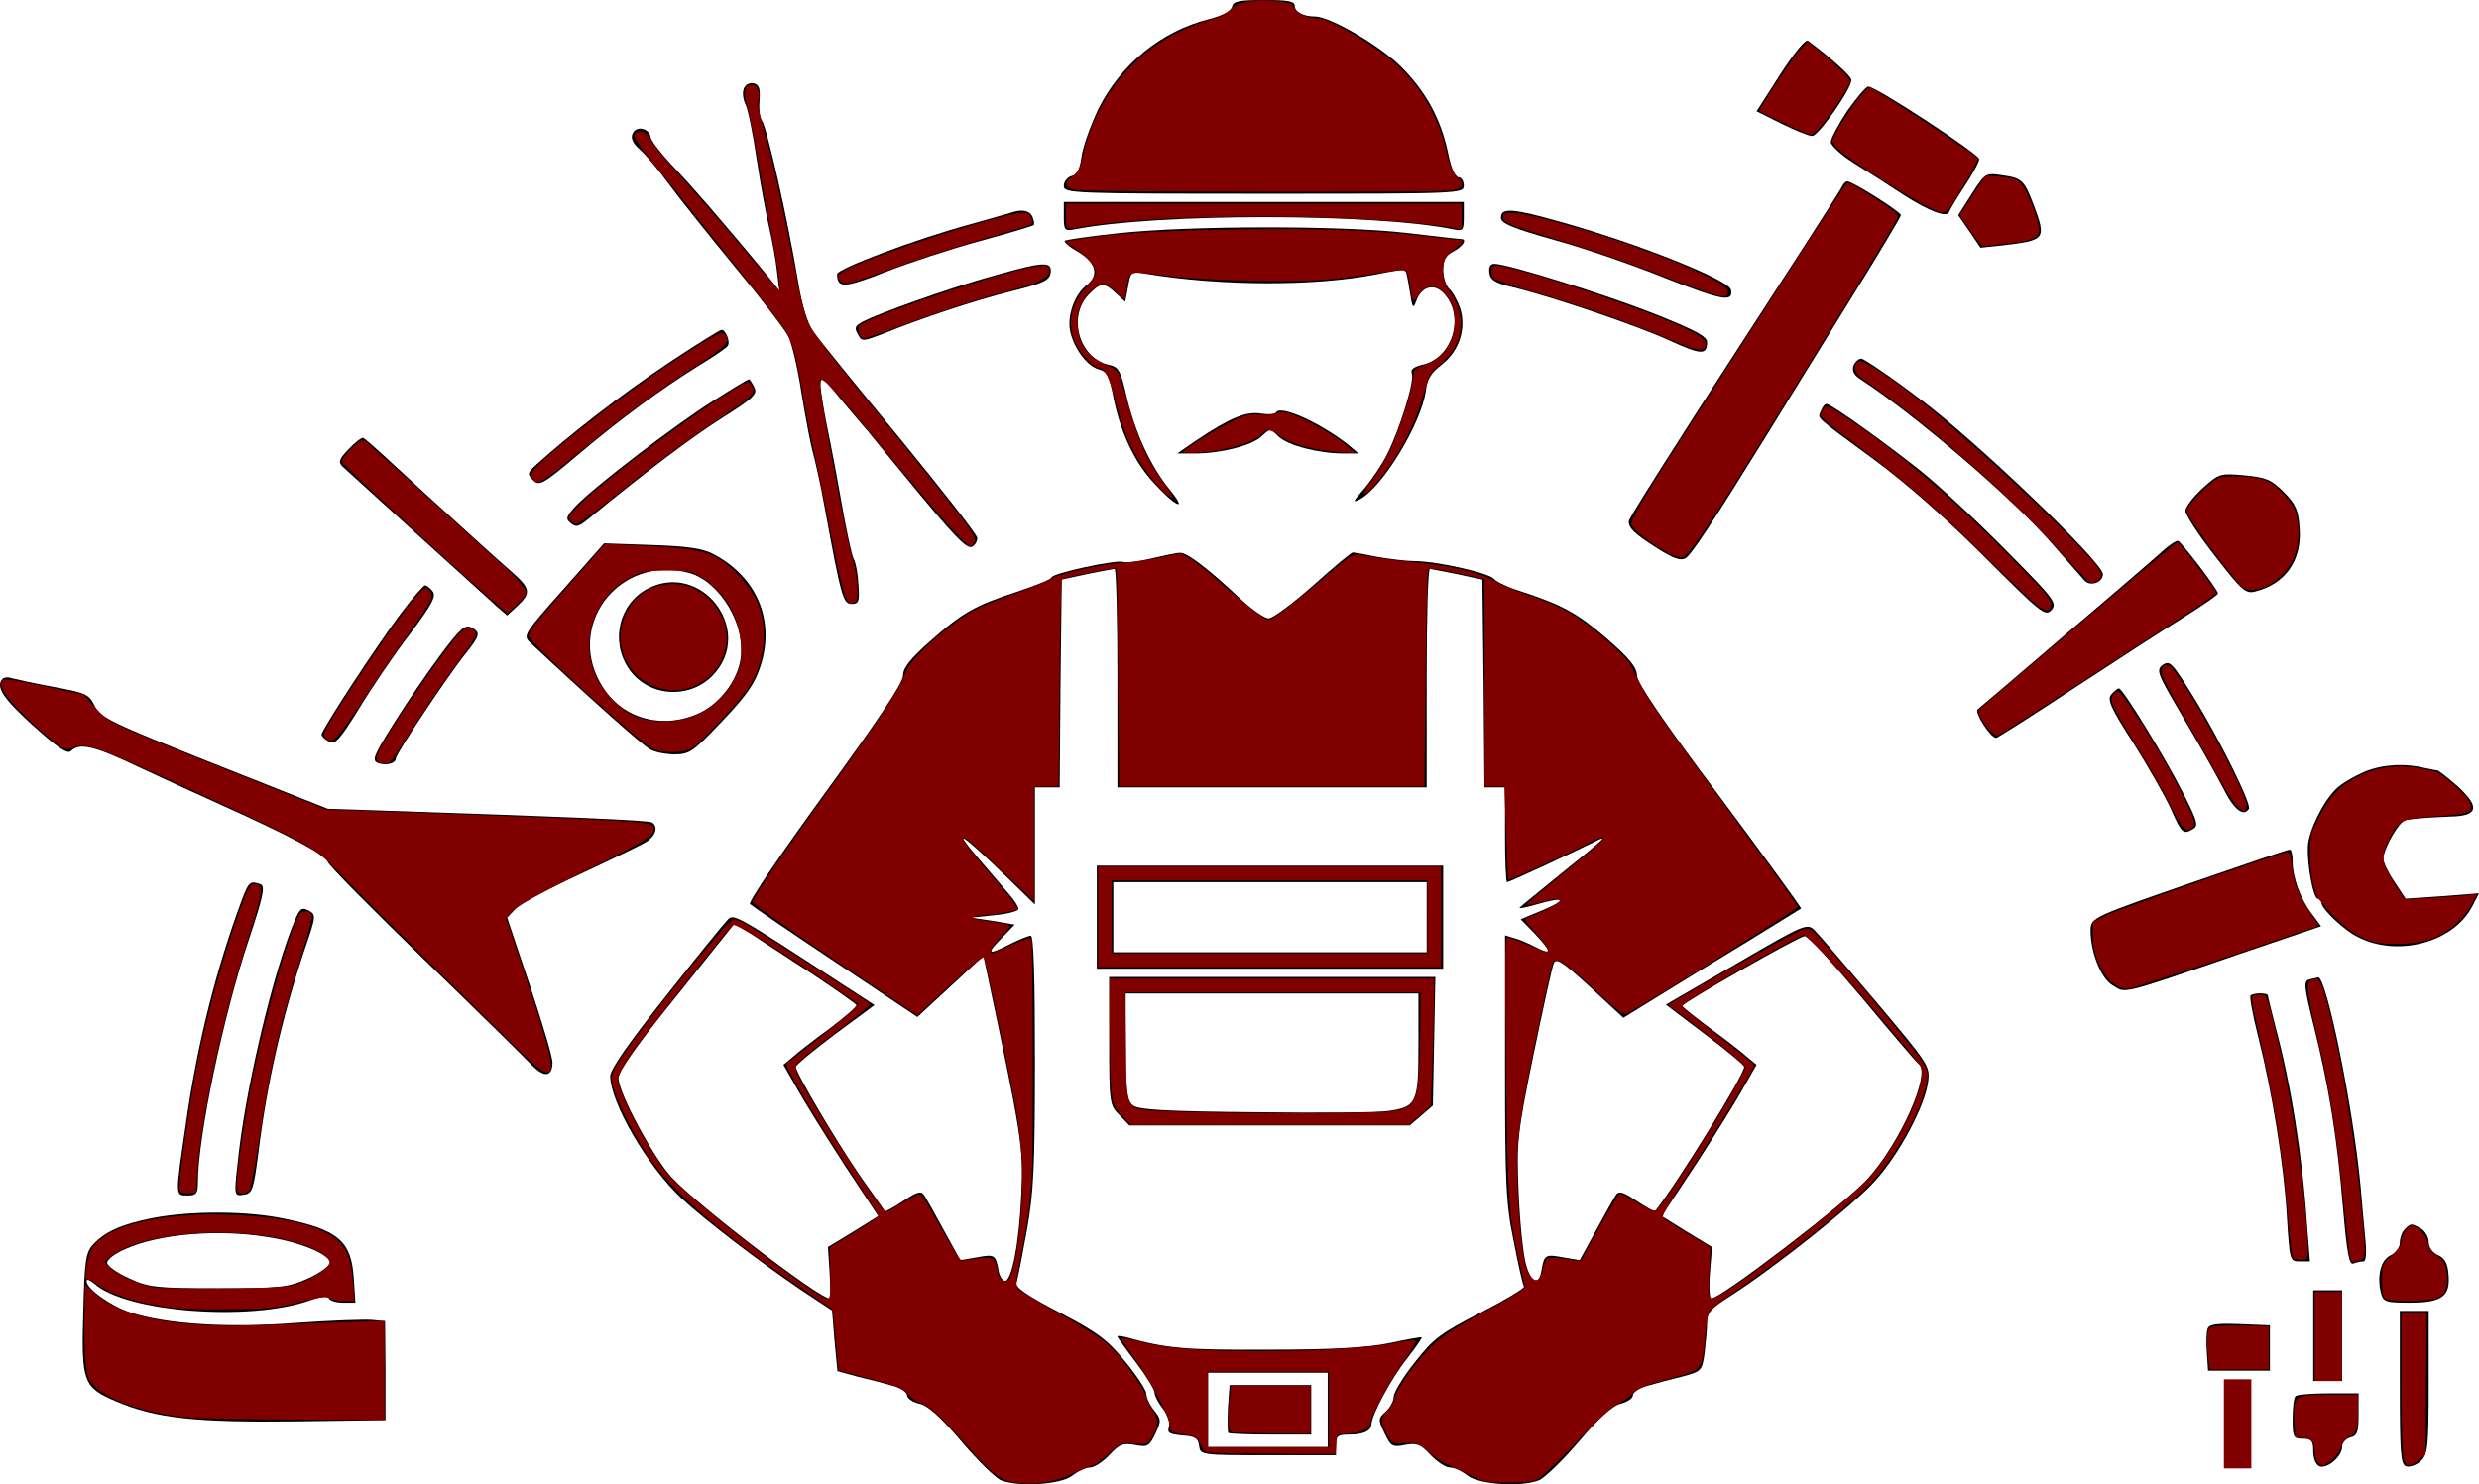 <?xml version="1.0" encoding="UTF-8" standalone="no"?>
<svg
   xmlns:dc="http://purl.org/dc/elements/1.1/"
   xmlns:cc="http://creativecommons.org/ns#"
   xmlns:rdf="http://www.w3.org/1999/02/22-rdf-syntax-ns#"
   xmlns:svg="http://www.w3.org/2000/svg"
   xmlns="http://www.w3.org/2000/svg"
   xmlns:sodipodi="http://sodipodi.sourceforge.net/DTD/sodipodi-0.dtd"
   xmlns:inkscape="http://www.inkscape.org/namespaces/inkscape"
   version="1.0"
   width="601.189pt"
   height="360.053pt"
   viewBox="0 0 601.189 360.053"
   preserveAspectRatio="xMidYMid meet"
   id="svg200"
   sodipodi:docname="Logo_2-red.svg"
   inkscape:version="0.92.2 (5c3e80d, 2017-08-06)">
  <defs
     id="defs204" />
  <sodipodi:namedview
     pagecolor="#ffffff"
     bordercolor="#666666"
     borderopacity="1"
     objecttolerance="10"
     gridtolerance="10"
     guidetolerance="10"
     inkscape:pageopacity="0"
     inkscape:pageshadow="2"
     inkscape:window-width="1858"
     inkscape:window-height="1058"
     id="namedview202"
     showgrid="false"
     inkscape:zoom="0.95631532"
     inkscape:cx="727.49902"
     inkscape:cy="106.04074"
     inkscape:window-x="-8"
     inkscape:window-y="92"
     inkscape:window-maximized="1"
     inkscape:current-layer="svg200" />
  <g
     transform="matrix(0.1,0,0,-0.1,-31.011,453)"
     id="g198"
     style="opacity:1;vector-effect:none;fill:#000000;fill-opacity:1;stroke:none;stroke-width:1;stroke-linecap:butt;stroke-linejoin:miter;stroke-miterlimit:4;stroke-dasharray:none;stroke-dashoffset:0;stroke-opacity:1">
    <path
       d="m 3298,4514 c -2,-11 -23,-22 -58,-31 -114,-29 -212,-109 -266,-217 -19,-40 -38,-92 -41,-116 -4,-30 -11,-44 -24,-47 -11,-3 -19,-14 -19,-24 0,-18 17,-19 485,-19 478,0 485,0 485,20 0,11 -6,20 -13,20 -8,0 -18,23 -25,58 -17,82 -53,149 -114,210 -51,51 -172,122 -209,122 -28,0 -49,11 -49,26 0,11 -17,14 -74,14 -61,0 -75,-3 -78,-16 z"
       id="path110"
       style="vector-effect:none;fill:#000000;fill-opacity:1;stroke:none;stroke-width:1;stroke-linecap:butt;stroke-linejoin:miter;stroke-miterlimit:4;stroke-dasharray:none;stroke-dashoffset:0;stroke-opacity:1"
       inkscape:connector-curvature="0" />
    <path
       d="m 4627,4349 -57,-89 60,-30 c 33,-16 66,-30 75,-30 15,0 95,114 95,136 0,9 -49,53 -105,95 -6,5 -33,-28 -68,-82 z"
       id="path112"
       style="vector-effect:none;fill:#000000;fill-opacity:1;stroke:none;stroke-width:1;stroke-linecap:butt;stroke-linejoin:miter;stroke-miterlimit:4;stroke-dasharray:none;stroke-dashoffset:0;stroke-opacity:1"
       inkscape:connector-curvature="0" />
    <path
       d="m 2114,4315 c -4,-9 -2,-26 4,-38 6,-12 18,-71 27,-132 9,-60 23,-135 30,-165 7,-30 16,-77 19,-105 l 6,-50 -27,34 c -16,19 -44,53 -63,76 -19,22 -55,65 -80,94 -25,29 -66,75 -92,102 -25,27 -48,56 -50,66 -4,23 -36,29 -44,8 -5,-11 2,-24 18,-38 14,-12 45,-49 69,-82 24,-33 96,-123 160,-201 64,-77 123,-154 131,-170 8,-16 23,-78 32,-139 10,-60 22,-124 27,-141 5,-18 19,-78 29,-135 41,-223 45,-234 66,-234 16,0 19,6 16,45 -1,25 -6,54 -12,65 -5,11 -18,72 -29,135 -11,63 -27,147 -35,185 -8,39 -15,83 -16,98 0,27 3,25 52,-35 29,-34 57,-68 63,-74 5,-7 46,-56 90,-110 118,-144 150,-178 163,-170 7,4 12,13 12,21 0,8 -85,116 -188,242 -103,125 -198,242 -209,258 -14,19 -28,64 -37,120 -27,161 -76,375 -88,392 -5,6 -8,28 -6,49 2,30 -1,39 -15,42 -9,2 -20,-4 -23,-13 z"
       id="path114"
       style="vector-effect:none;fill:#000000;fill-opacity:1;stroke:none;stroke-width:1;stroke-linecap:butt;stroke-linejoin:miter;stroke-miterlimit:4;stroke-dasharray:none;stroke-dashoffset:0;stroke-opacity:1"
       inkscape:connector-curvature="0" />
    <path
       d="m 4790,4261 c -22,-33 -40,-67 -40,-76 0,-8 26,-32 58,-52 31,-19 84,-53 117,-75 64,-41 107,-57 112,-42 2,6 19,34 38,63 19,29 35,58 35,65 0,12 -250,176 -269,176 -6,0 -28,-27 -51,-59 z"
       id="path116"
       style="vector-effect:none;fill:#000000;fill-opacity:1;stroke:none;stroke-width:1;stroke-linecap:butt;stroke-linejoin:miter;stroke-miterlimit:4;stroke-dasharray:none;stroke-dashoffset:0;stroke-opacity:1"
       inkscape:connector-curvature="0" />
    <path
       d="m 5092,4060 -33,-52 27,-39 27,-40 56,6 c 102,12 104,15 73,98 -23,60 -28,65 -77,72 -39,6 -41,5 -73,-45 z"
       id="path118"
       style="vector-effect:none;fill:#000000;fill-opacity:1;stroke:none;stroke-width:1;stroke-linecap:butt;stroke-linejoin:miter;stroke-miterlimit:4;stroke-dasharray:none;stroke-dashoffset:0;stroke-opacity:1"
       inkscape:connector-curvature="0" />
    <path
       d="m 4777,4077 c -2,-6 -120,-189 -261,-406 -141,-217 -256,-399 -256,-405 0,-18 13,-30 69,-66 40,-25 57,-31 69,-24 15,10 64,84 197,299 34,55 121,196 193,313 73,117 132,216 132,220 0,8 -117,82 -130,82 -4,0 -10,-6 -13,-13 z"
       id="path120"
       style="vector-effect:none;fill:#000000;fill-opacity:1;stroke:none;stroke-width:1;stroke-linecap:butt;stroke-linejoin:miter;stroke-miterlimit:4;stroke-dasharray:none;stroke-dashoffset:0;stroke-opacity:1"
       inkscape:connector-curvature="0" />
    <path
       d="m 2890,4004 c 0,-33 2,-35 28,-30 202,39 720,39 915,0 25,-5 27,-4 27,30 v 36 h -485 -485 z"
       id="path122"
       style="vector-effect:none;fill:#000000;fill-opacity:1;stroke:none;stroke-width:1;stroke-linecap:butt;stroke-linejoin:miter;stroke-miterlimit:4;stroke-dasharray:none;stroke-dashoffset:0;stroke-opacity:1"
       inkscape:connector-curvature="0" />
    <path
       d="m 2765,4015 c -5,-2 -53,-15 -105,-30 -129,-35 -320,-107 -320,-120 1,-35 17,-34 117,5 56,22 159,56 229,75 70,19 129,37 131,39 2,2 1,11 -3,20 -6,15 -25,19 -49,11 z"
       id="path124"
       style="vector-effect:none;fill:#000000;fill-opacity:1;stroke:none;stroke-width:1;stroke-linecap:butt;stroke-linejoin:miter;stroke-miterlimit:4;stroke-dasharray:none;stroke-dashoffset:0;stroke-opacity:1"
       inkscape:connector-curvature="0" />
    <path
       d="m 3950,4002 c 0,-14 26,-25 132,-55 73,-20 194,-62 270,-93 135,-53 162,-58 156,-27 -5,24 -220,110 -407,163 -123,35 -151,37 -151,12 z"
       id="path126"
       style="vector-effect:none;fill:#000000;fill-opacity:1;stroke:none;stroke-width:1;stroke-linecap:butt;stroke-linejoin:miter;stroke-miterlimit:4;stroke-dasharray:none;stroke-dashoffset:0;stroke-opacity:1"
       inkscape:connector-curvature="0" />
    <path
       d="m 3021,3964 c -68,-7 -126,-16 -129,-18 -2,-3 11,-15 31,-26 45,-27 54,-57 22,-82 -30,-23 -48,-77 -39,-114 10,-42 42,-83 69,-90 19,-5 25,-16 35,-66 16,-83 50,-157 96,-207 54,-60 87,-75 41,-19 -46,56 -84,138 -105,227 -14,62 -19,71 -43,76 -71,16 -100,115 -50,169 30,31 38,32 67,5 l 23,-21 7,37 c 6,36 7,37 43,31 180,-30 407,-31 556,-2 39,8 71,13 73,11 2,-2 7,-25 11,-52 6,-39 8,-44 15,-25 12,36 42,46 66,22 54,-54 24,-159 -51,-175 -20,-5 -29,-11 -25,-21 7,-18 -29,-134 -60,-196 -13,-26 -39,-64 -56,-84 -27,-30 -29,-35 -10,-25 55,29 149,184 160,263 3,28 13,44 38,63 43,33 61,88 45,138 -7,19 -19,41 -27,47 -7,7 -14,27 -14,45 0,24 6,35 25,45 24,13 34,30 18,30 -5,0 -64,7 -133,15 -155,18 -526,18 -699,-1 z"
       id="path128"
       style="vector-effect:none;fill:#000000;fill-opacity:1;stroke:none;stroke-width:1;stroke-linecap:butt;stroke-linejoin:miter;stroke-miterlimit:4;stroke-dasharray:none;stroke-dashoffset:0;stroke-opacity:1"
       inkscape:connector-curvature="0" />
    <path
       d="m 2730,3864 c -89,-24 -234,-74 -308,-105 -38,-17 -42,-21 -32,-39 10,-19 11,-19 63,1 94,38 220,80 312,103 76,19 90,26 93,44 4,28 -15,28 -128,-4 z"
       id="path130"
       style="vector-effect:none;fill:#000000;fill-opacity:1;stroke:none;stroke-width:1;stroke-linecap:butt;stroke-linejoin:miter;stroke-miterlimit:4;stroke-dasharray:none;stroke-dashoffset:0;stroke-opacity:1"
       inkscape:connector-curvature="0" />
    <path
       d="m 3922,3868 c 2,-17 14,-25 58,-35 98,-24 303,-94 379,-129 76,-35 91,-36 91,-4 0,14 -28,29 -128,69 -122,48 -356,121 -388,121 -10,0 -14,-8 -12,-22 z"
       id="path132"
       style="vector-effect:none;fill:#000000;fill-opacity:1;stroke:none;stroke-width:1;stroke-linecap:butt;stroke-linejoin:miter;stroke-miterlimit:4;stroke-dasharray:none;stroke-dashoffset:0;stroke-opacity:1"
       inkscape:connector-curvature="0" />
    <path
       d="m 1926,3646 c -109,-73 -232,-168 -315,-243 -22,-20 -23,-23 -8,-38 15,-15 24,-10 109,62 103,87 201,159 296,218 35,21 65,42 67,46 7,10 -5,39 -15,39 -4,0 -65,-38 -134,-84 z"
       id="path134"
       style="vector-effect:none;fill:#000000;fill-opacity:1;stroke:none;stroke-width:1;stroke-linecap:butt;stroke-linejoin:miter;stroke-miterlimit:4;stroke-dasharray:none;stroke-dashoffset:0;stroke-opacity:1"
       inkscape:connector-curvature="0" />
    <path
       d="m 4805,3643 c -4,-13 1,-23 17,-33 133,-87 366,-286 464,-398 37,-42 73,-83 79,-90 14,-16 45,-5 45,15 0,29 -310,326 -445,426 -71,54 -135,97 -141,97 -7,0 -15,-8 -19,-17 z"
       id="path136"
       style="vector-effect:none;fill:#000000;fill-opacity:1;stroke:none;stroke-width:1;stroke-linecap:butt;stroke-linejoin:miter;stroke-miterlimit:4;stroke-dasharray:none;stroke-dashoffset:0;stroke-opacity:1"
       inkscape:connector-curvature="0" />
    <path
       d="m 2037,3556 c -93,-59 -285,-206 -330,-253 -24,-26 -26,-31 -13,-42 13,-11 20,-9 44,11 143,117 249,197 323,244 78,49 87,59 78,75 -5,11 -11,19 -13,19 -2,0 -42,-24 -89,-54 z"
       id="path138"
       style="vector-effect:none;fill:#000000;fill-opacity:1;stroke:none;stroke-width:1;stroke-linecap:butt;stroke-linejoin:miter;stroke-miterlimit:4;stroke-dasharray:none;stroke-dashoffset:0;stroke-opacity:1"
       inkscape:connector-curvature="0" />
    <path
       d="m 4726,3533 c -8,-19 -19,-9 129,-118 75,-55 175,-143 267,-235 138,-138 148,-146 163,-130 15,17 7,27 -112,147 -70,71 -162,156 -203,189 -85,68 -219,164 -230,164 -5,0 -11,-8 -14,-17 z"
       id="path140"
       style="vector-effect:none;fill:#000000;fill-opacity:1;stroke:none;stroke-width:1;stroke-linecap:butt;stroke-linejoin:miter;stroke-miterlimit:4;stroke-dasharray:none;stroke-dashoffset:0;stroke-opacity:1"
       inkscape:connector-curvature="0" />
    <path
       d="m 3405,3530 c -3,-5 -20,-6 -39,-3 -35,5 -74,-11 -156,-66 l -45,-31 h 42 c 64,0 138,19 162,41 21,20 21,20 42,0 23,-22 98,-41 157,-41 h 37 l -25,21 c -67,53 -164,97 -175,79 z"
       id="path142"
       style="vector-effect:none;fill:#000000;fill-opacity:1;stroke:none;stroke-width:1;stroke-linecap:butt;stroke-linejoin:miter;stroke-miterlimit:4;stroke-dasharray:none;stroke-dashoffset:0;stroke-opacity:1"
       inkscape:connector-curvature="0" />
    <path
       d="m 1156,3441 c -24,-25 -26,-32 -15,-43 17,-16 345,-313 377,-342 l 22,-19 25,23 c 33,31 32,42 -12,81 -37,32 -179,161 -296,269 -32,30 -62,56 -66,58 -4,1 -20,-11 -35,-27 z"
       id="path144"
       style="vector-effect:none;fill:#000000;fill-opacity:1;stroke:none;stroke-width:1;stroke-linecap:butt;stroke-linejoin:miter;stroke-miterlimit:4;stroke-dasharray:none;stroke-dashoffset:0;stroke-opacity:1"
       inkscape:connector-curvature="0" />
    <path
       d="m 5651,3345 c -22,-20 -41,-45 -41,-54 0,-10 32,-59 72,-110 64,-83 74,-92 97,-86 73,18 114,76 108,153 -3,45 -9,59 -39,89 -30,30 -43,35 -95,40 -59,5 -61,5 -102,-32 z"
       id="path146"
       style="vector-effect:none;fill:#000000;fill-opacity:1;stroke:none;stroke-width:1;stroke-linecap:butt;stroke-linejoin:miter;stroke-miterlimit:4;stroke-dasharray:none;stroke-dashoffset:0;stroke-opacity:1"
       inkscape:connector-curvature="0" />
    <path
       d="m 5560,3198 c -14,-13 -119,-104 -235,-202 -115,-99 -214,-183 -219,-187 -8,-7 31,-69 45,-69 3,0 87,53 185,118 99,65 218,142 266,172 48,30 87,57 87,60 1,8 -88,125 -97,128 -4,1 -18,-8 -32,-20 z"
       id="path148"
       style="vector-effect:none;fill:#000000;fill-opacity:1;stroke:none;stroke-width:1;stroke-linecap:butt;stroke-linejoin:miter;stroke-miterlimit:4;stroke-dasharray:none;stroke-dashoffset:0;stroke-opacity:1"
       inkscape:connector-curvature="0" />
    <path
       d="m 1676,3100 c -96,-108 -98,-112 -80,-129 141,-132 273,-250 291,-259 12,-7 39,-12 60,-12 35,0 45,7 114,80 61,64 80,92 94,136 35,110 -10,215 -115,270 -26,14 -64,19 -150,22 l -115,4 z m 306,40 c 74,-21 138,-127 124,-209 -8,-52 -49,-106 -98,-130 -87,-41 -184,-17 -234,59 -98,148 36,327 208,280 z"
       id="path150"
       style="vector-effect:none;fill:#000000;fill-opacity:1;stroke:none;stroke-width:1;stroke-linecap:butt;stroke-linejoin:miter;stroke-miterlimit:4;stroke-dasharray:none;stroke-dashoffset:0;stroke-opacity:1"
       inkscape:connector-curvature="0" />
    <path
       d="m 1879,3101 c -68,-37 -89,-127 -44,-193 46,-68 145,-76 203,-17 105,108 -27,281 -159,210 z"
       id="path152"
       style="vector-effect:none;fill:#000000;fill-opacity:1;stroke:none;stroke-width:1;stroke-linecap:butt;stroke-linejoin:miter;stroke-miterlimit:4;stroke-dasharray:none;stroke-dashoffset:0;stroke-opacity:1"
       inkscape:connector-curvature="0" />
    <path
       d="m 3101,3175 c -30,-7 -60,-11 -67,-8 -17,6 -174,-28 -174,-38 0,-4 -37,-19 -82,-34 -104,-34 -134,-51 -214,-122 -47,-42 -64,-63 -64,-82 0,-18 -62,-110 -190,-286 -104,-143 -186,-263 -181,-268 4,-4 97,-68 207,-141 l 199,-133 80,74 80,74 6,-28 c 88,-415 91,-435 86,-548 -5,-120 -24,-218 -41,-212 -6,2 -12,12 -14,23 -7,40 -9,42 -52,34 l -41,-7 -39,71 c -21,39 -43,78 -48,86 -8,12 -16,10 -51,-13 -24,-16 -44,-27 -45,-25 -1,2 -28,40 -59,84 -58,84 -157,252 -157,266 0,4 43,40 95,79 l 96,71 -88,57 c -248,162 -254,165 -268,150 -8,-8 -75,-90 -149,-184 -92,-116 -135,-178 -136,-195 0,-64 90,-219 172,-296 54,-51 190,-155 289,-222 l 77,-51 6,-74 7,-73 47,-13 c 26,-6 64,-16 85,-22 20,-5 37,-16 37,-24 0,-7 13,-16 29,-20 21,-4 52,-32 103,-92 40,-47 83,-89 96,-94 44,-17 145,-10 172,11 14,11 33,20 43,20 11,0 32,14 48,31 24,26 33,29 61,24 31,-6 35,-4 50,27 15,32 14,35 -3,57 -11,13 -19,31 -19,40 0,9 -23,44 -51,78 -44,54 -67,71 -161,120 -77,40 -107,61 -103,71 3,7 14,64 25,125 17,94 20,154 20,414 0,203 -3,303 -10,303 -6,0 -28,-9 -50,-20 -55,-28 -59,-25 -21,14 l 32,33 -53,9 -53,8 58,6 c 31,3 57,10 57,15 0,6 -10,21 -22,35 -12,14 -46,54 -77,90 -63,74 -39,58 67,-44 l 72,-70 v 142 142 h 30 30 l 2,252 3,252 60,13 c 33,7 63,12 68,13 4,0 7,-119 7,-265 v -265 h 375 375 v 265 c 0,146 3,265 8,265 4,-1 34,-6 67,-13 l 60,-13 3,-252 2,-252 h 25 25 v -115 c 0,-63 2,-115 5,-115 5,0 154,69 210,97 39,20 29,11 -80,-77 -49,-40 -94,-76 -99,-81 -5,-4 13,-1 40,7 68,20 77,12 15,-14 l -53,-22 36,-37 c 40,-43 40,-51 -1,-30 -15,8 -38,18 -50,21 l -23,7 v -319 c 0,-283 2,-332 21,-423 11,-57 22,-106 25,-110 2,-4 -45,-32 -105,-63 -97,-50 -115,-63 -160,-121 -28,-35 -51,-73 -51,-83 0,-11 -9,-27 -19,-36 -19,-17 -19,-20 -3,-53 15,-32 19,-34 50,-28 28,5 37,2 61,-24 16,-17 37,-31 48,-31 10,0 29,-9 43,-20 27,-21 128,-28 172,-11 13,5 57,47 97,94 50,59 83,88 102,92 16,4 29,13 29,20 0,8 17,19 38,24 20,6 58,16 83,22 45,12 47,14 53,57 3,25 6,58 6,74 0,24 9,34 58,65 103,66 299,221 350,279 59,65 121,183 128,240 5,38 1,43 -126,194 -72,85 -139,163 -149,173 -18,18 -24,16 -190,-81 l -171,-99 95,-72 c 52,-39 95,-75 95,-79 0,-19 -158,-276 -216,-350 -1,-2 -21,9 -45,25 -35,23 -43,25 -51,13 -5,-8 -27,-47 -48,-86 l -39,-71 -41,7 c -43,8 -45,6 -52,-34 -6,-36 -25,-27 -37,16 -7,24 -15,102 -18,174 -5,125 -4,139 36,335 23,112 45,212 49,222 6,14 20,5 88,-57 l 81,-75 94,58 c 52,32 148,91 214,131 66,41 121,75 123,76 2,1 -87,123 -197,271 -138,184 -200,276 -201,294 0,20 -18,42 -72,89 -73,63 -108,82 -208,115 -30,9 -60,23 -66,30 -11,15 -140,44 -194,44 -19,0 -59,5 -89,10 -29,6 -57,11 -60,11 -4,0 -47,-36 -96,-80 -50,-44 -98,-80 -108,-80 -10,0 -39,20 -65,44 -81,76 -133,116 -150,115 -10,0 -41,-7 -71,-14 z M 2276,2170 c 60,-40 110,-75 111,-78 1,-4 -28,-29 -65,-57 -37,-27 -77,-58 -89,-69 l -23,-19 32,-56 c 17,-31 68,-113 114,-184 l 84,-127 -61,-38 -61,-37 4,-62 c 2,-35 2,-63 0,-63 -25,0 -319,225 -383,294 -44,47 -129,205 -129,241 0,16 47,83 141,199 l 140,175 38,-23 c 21,-14 87,-57 147,-96 z m 2551,-62 c 70,-84 131,-156 136,-159 31,-22 -46,-194 -125,-280 -53,-58 -355,-289 -378,-289 -4,0 -6,28 -3,63 l 5,62 -61,37 -61,38 84,127 c 46,71 97,153 114,184 l 32,56 -23,19 c -12,11 -52,42 -89,69 -37,28 -68,52 -68,55 0,7 283,169 297,169 7,1 70,-68 140,-151 z"
       id="path154"
       style="vector-effect:none;fill:#000000;fill-opacity:1;stroke:none;stroke-width:1;stroke-linecap:butt;stroke-linejoin:miter;stroke-miterlimit:4;stroke-dasharray:none;stroke-dashoffset:0;stroke-opacity:1"
       inkscape:connector-curvature="0" />
    <path
       d="m 1283,3043 c -58,-77 -193,-283 -193,-295 0,-4 8,-12 18,-17 15,-8 26,4 74,82 31,51 86,132 123,180 53,71 64,91 54,103 -6,8 -15,14 -18,14 -4,0 -30,-30 -58,-67 z"
       id="path156"
       style="vector-effect:none;fill:#000000;fill-opacity:1;stroke:none;stroke-width:1;stroke-linecap:butt;stroke-linejoin:miter;stroke-miterlimit:4;stroke-dasharray:none;stroke-dashoffset:0;stroke-opacity:1"
       inkscape:connector-curvature="0" />
    <path
       d="m 1378,2941 c -31,-42 -82,-116 -113,-166 -49,-78 -54,-90 -38,-96 20,-7 43,-1 43,11 0,11 129,205 169,254 36,45 37,52 14,64 -15,8 -28,-4 -75,-67 z"
       id="path158"
       style="vector-effect:none;fill:#000000;fill-opacity:1;stroke:none;stroke-width:1;stroke-linecap:butt;stroke-linejoin:miter;stroke-miterlimit:4;stroke-dasharray:none;stroke-dashoffset:0;stroke-opacity:1"
       inkscape:connector-curvature="0" />
    <path
       d="m 5555,2917 c -17,-13 -13,-21 48,-125 36,-61 80,-138 97,-171 27,-55 51,-74 64,-53 7,11 -73,172 -136,274 -50,80 -56,87 -73,75 z"
       id="path160"
       style="vector-effect:none;fill:#000000;fill-opacity:1;stroke:none;stroke-width:1;stroke-linecap:butt;stroke-linejoin:miter;stroke-miterlimit:4;stroke-dasharray:none;stroke-dashoffset:0;stroke-opacity:1"
       inkscape:connector-curvature="0" />
    <path
       d="m 317,2884 c -19,-19 0,-48 73,-114 61,-55 84,-70 92,-62 21,21 56,13 165,-39 60,-28 149,-69 198,-91 169,-76 255,-122 260,-139 3,-9 110,-117 237,-240 127,-123 243,-237 258,-253 30,-31 50,-28 50,7 0,13 -25,97 -55,187 l -55,164 20,21 c 11,12 82,50 158,85 75,35 147,70 160,78 23,15 29,37 13,47 -9,5 -190,13 -666,29 l -120,4 -275,109 c -251,100 -276,112 -290,140 -14,29 -21,32 -102,47 -48,9 -93,19 -100,21 -8,3 -17,2 -21,-1 z"
       id="path162"
       style="vector-effect:none;fill:#000000;fill-opacity:1;stroke:none;stroke-width:1;stroke-linecap:butt;stroke-linejoin:miter;stroke-miterlimit:4;stroke-dasharray:none;stroke-dashoffset:0;stroke-opacity:1"
       inkscape:connector-curvature="0" />
    <path
       d="m 5430,2845 c -10,-12 -1,-33 54,-118 36,-57 77,-129 91,-160 26,-59 30,-63 55,-47 12,7 8,21 -26,87 -45,89 -146,253 -155,253 -4,0 -12,-7 -19,-15 z"
       id="path164"
       style="vector-effect:none;fill:#000000;fill-opacity:1;stroke:none;stroke-width:1;stroke-linecap:butt;stroke-linejoin:miter;stroke-miterlimit:4;stroke-dasharray:none;stroke-dashoffset:0;stroke-opacity:1"
       inkscape:connector-curvature="0" />
    <path
       d="m 6047,2659 c -26,-11 -59,-30 -72,-43 -32,-32 -66,-101 -68,-139 -2,-46 13,-127 24,-127 5,0 9,-5 9,-10 0,-15 55,-67 88,-83 97,-50 233,-13 278,75 l 16,31 -89,-7 -89,-6 -27,41 c -15,22 -27,47 -27,55 0,26 40,94 55,95 8,1 24,3 35,4 11,1 43,3 70,4 70,1 76,22 21,73 -24,21 -46,38 -49,39 -4,0 -16,3 -27,5 -52,13 -104,10 -148,-7 z"
       id="path166"
       style="vector-effect:none;fill:#000000;fill-opacity:1;stroke:none;stroke-width:1;stroke-linecap:butt;stroke-linejoin:miter;stroke-miterlimit:4;stroke-dasharray:none;stroke-dashoffset:0;stroke-opacity:1"
       inkscape:connector-curvature="0" />
    <path
       d="m 5640,2394 c -255,-88 -260,-90 -260,-121 0,-53 25,-116 53,-133 33,-20 13,-26 309,76 l 197,67 -23,31 c -28,37 -46,88 -46,127 0,16 -3,29 -7,28 -5,0 -105,-34 -223,-75 z"
       id="path168"
       style="vector-effect:none;fill:#000000;fill-opacity:1;stroke:none;stroke-width:1;stroke-linecap:butt;stroke-linejoin:miter;stroke-miterlimit:4;stroke-dasharray:none;stroke-dashoffset:0;stroke-opacity:1"
       inkscape:connector-curvature="0" />
    <path
       d="m 2970,2305 v -125 h 420 420 v 125 125 h -420 -420 z m 800,0 v -85 h -380 -380 v 85 85 h 380 380 z"
       id="path170"
       style="vector-effect:none;fill:#000000;fill-opacity:1;stroke:none;stroke-width:1;stroke-linecap:butt;stroke-linejoin:miter;stroke-miterlimit:4;stroke-dasharray:none;stroke-dashoffset:0;stroke-opacity:1"
       inkscape:connector-curvature="0" />
    <path
       d="m 897,2348 c -63,-169 -109,-352 -136,-543 -26,-178 -27,-175 4,-175 21,0 25,5 25,31 0,112 62,407 124,591 34,102 40,128 28,133 -25,9 -29,6 -45,-37 z"
       id="path172"
       style="vector-effect:none;fill:#000000;fill-opacity:1;stroke:none;stroke-width:1;stroke-linecap:butt;stroke-linejoin:miter;stroke-miterlimit:4;stroke-dasharray:none;stroke-dashoffset:0;stroke-opacity:1"
       inkscape:connector-curvature="0" />
    <path
       d="m 1025,2297 c -50,-119 -114,-384 -135,-557 -13,-113 -14,-112 12,-108 20,3 23,12 35,103 20,164 57,327 112,492 28,81 28,84 10,94 -17,9 -22,5 -34,-24 z"
       id="path174"
       style="vector-effect:none;fill:#000000;fill-opacity:1;stroke:none;stroke-width:1;stroke-linecap:butt;stroke-linejoin:miter;stroke-miterlimit:4;stroke-dasharray:none;stroke-dashoffset:0;stroke-opacity:1"
       inkscape:connector-curvature="0" />
    <path
       d="m 3000,2005 c 0,-152 1,-156 25,-180 l 24,-25 h 340 340 l 28,24 28,24 3,156 3,156 h -395 -396 z m 750,-9 c 0,-142 -4,-151 -73,-161 -23,-4 -168,-5 -323,-3 -220,2 -285,6 -297,17 -14,11 -17,35 -17,142 v 129 h 355 355 z"
       id="path176"
       style="vector-effect:none;fill:#000000;fill-opacity:1;stroke:none;stroke-width:1;stroke-linecap:butt;stroke-linejoin:miter;stroke-miterlimit:4;stroke-dasharray:none;stroke-dashoffset:0;stroke-opacity:1"
       inkscape:connector-curvature="0" />
    <path
       d="m 5910,2154 c -14,-4 -12,-19 11,-112 37,-148 57,-273 71,-440 10,-114 15,-142 26,-137 7,3 18,5 24,5 6,0 8,21 4,58 -3,31 -8,86 -11,122 -17,188 -83,512 -103,509 -4,-1 -14,-3 -22,-5 z"
       id="path178"
       style="vector-effect:none;fill:#000000;fill-opacity:1;stroke:none;stroke-width:1;stroke-linecap:butt;stroke-linejoin:miter;stroke-miterlimit:4;stroke-dasharray:none;stroke-dashoffset:0;stroke-opacity:1"
       inkscape:connector-curvature="0" />
    <path
       d="m 5768,2115 c -3,-3 5,-47 18,-98 34,-134 63,-312 70,-437 7,-108 7,-110 31,-110 h 25 l -7,88 c -11,166 -39,342 -76,479 -10,40 -19,75 -19,78 0,7 -35,7 -42,0 z"
       id="path180"
       style="vector-effect:none;fill:#000000;fill-opacity:1;stroke:none;stroke-width:1;stroke-linecap:butt;stroke-linejoin:miter;stroke-miterlimit:4;stroke-dasharray:none;stroke-dashoffset:0;stroke-opacity:1"
       inkscape:connector-curvature="0" />
    <path
       d="m 679,1575 c -75,-15 -115,-33 -144,-65 -17,-19 -20,-39 -23,-165 -5,-168 0,-181 81,-215 93,-40 192,-51 432,-48 l 220,3 v 120 l -1,120 -29,3 c -17,2 -100,-1 -185,-7 -169,-13 -317,-3 -403,25 -49,16 -107,58 -107,76 0,6 8,3 19,-6 76,-69 376,-92 521,-41 29,10 46,12 48,5 2,-5 17,-10 34,-10 h 30 l -4,60 c -6,90 -38,117 -170,144 -91,19 -227,19 -319,1 z m 281,-46 c 78,-12 150,-42 150,-62 0,-8 -24,-25 -52,-38 -49,-22 -66,-24 -218,-24 -152,0 -169,2 -217,24 -29,13 -53,30 -53,38 0,8 20,23 44,33 82,37 225,49 346,29 z"
       id="path182"
       style="vector-effect:none;fill:#000000;fill-opacity:1;stroke:none;stroke-width:1;stroke-linecap:butt;stroke-linejoin:miter;stroke-miterlimit:4;stroke-dasharray:none;stroke-dashoffset:0;stroke-opacity:1"
       inkscape:connector-curvature="0" />
    <path
       d="m 6142,1548 c -7,-7 -12,-21 -12,-33 0,-11 -10,-24 -22,-30 -24,-11 -34,-49 -24,-91 6,-22 11,-24 70,-24 78,0 99,15 94,69 -2,26 -9,39 -25,46 -14,6 -23,19 -23,32 0,12 -9,27 -19,33 -24,13 -24,13 -39,-2 z"
       id="path184"
       style="vector-effect:none;fill:#000000;fill-opacity:1;stroke:none;stroke-width:1;stroke-linecap:butt;stroke-linejoin:miter;stroke-miterlimit:4;stroke-dasharray:none;stroke-dashoffset:0;stroke-opacity:1"
       inkscape:connector-curvature="0" />
    <path
       d="m 5920,1290 v -110 h 35 35 v 110 110 h -35 -35 z"
       id="path186"
       style="vector-effect:none;fill:#000000;fill-opacity:1;stroke:none;stroke-width:1;stroke-linecap:butt;stroke-linejoin:miter;stroke-miterlimit:4;stroke-dasharray:none;stroke-dashoffset:0;stroke-opacity:1"
       inkscape:connector-curvature="0" />
    <path
       d="m 6130,1165 c 0,-158 2,-187 15,-192 9,-3 25,3 35,12 18,17 20,32 20,192 v 173 h -35 -35 z"
       id="path188"
       style="vector-effect:none;fill:#000000;fill-opacity:1;stroke:none;stroke-width:1;stroke-linecap:butt;stroke-linejoin:miter;stroke-miterlimit:4;stroke-dasharray:none;stroke-dashoffset:0;stroke-opacity:1"
       inkscape:connector-curvature="0" />
    <path
       d="m 5664,1307 c -3,-8 -4,-34 -2,-58 l 3,-44 h 75 75 v 55 55 l -73,3 c -55,2 -74,0 -78,-11 z"
       id="path190"
       style="vector-effect:none;fill:#000000;fill-opacity:1;stroke:none;stroke-width:1;stroke-linecap:butt;stroke-linejoin:miter;stroke-miterlimit:4;stroke-dasharray:none;stroke-dashoffset:0;stroke-opacity:1"
       inkscape:connector-curvature="0" />
    <path
       d="m 3020,1288 c 0,-2 20,-30 45,-63 25,-33 45,-66 45,-73 0,-8 9,-25 20,-39 12,-15 18,-34 15,-44 -5,-15 1,-18 32,-21 31,-2 39,-7 41,-25 3,-23 5,-23 168,-23 h 164 v 25 c 0,22 5,25 33,25 34,0 52,9 53,25 1,24 50,114 86,159 21,27 37,50 36,52 -2,1 -37,-5 -78,-14 -54,-11 -137,-16 -295,-16 -206,-1 -246,3 -347,31 -10,2 -18,3 -18,1 z m 510,-178 v -90 h -145 -145 v 90 90 h 145 145 z"
       id="path192"
       style="vector-effect:none;fill:#000000;fill-opacity:1;stroke:none;stroke-width:1;stroke-linecap:butt;stroke-linejoin:miter;stroke-miterlimit:4;stroke-dasharray:none;stroke-dashoffset:0;stroke-opacity:1"
       inkscape:connector-curvature="0" />
    <path
       d="m 3288,1114 c -1,-31 -1,-58 1,-60 2,-2 49,-4 103,-4 h 98 v 60 60 h -99 -99 z"
       id="path194"
       style="vector-effect:none;fill:#000000;fill-opacity:1;stroke:none;stroke-width:1;stroke-linecap:butt;stroke-linejoin:miter;stroke-miterlimit:4;stroke-dasharray:none;stroke-dashoffset:0;stroke-opacity:1"
       inkscape:connector-curvature="0" />
    <path
       d="m 5877,1143 c -4,-3 -7,-28 -7,-55 0,-45 2,-48 25,-48 21,0 25,-5 25,-30 0,-18 6,-33 15,-37 19,-7 55,24 55,47 0,10 9,20 20,23 17,4 20,14 20,56 v 51 h -73 c -41,0 -77,-3 -80,-7 z"
       id="path196"
       style="vector-effect:none;fill:#000000;fill-opacity:1;stroke:none;stroke-width:1;stroke-linecap:butt;stroke-linejoin:miter;stroke-miterlimit:4;stroke-dasharray:none;stroke-dashoffset:0;stroke-opacity:1"
       inkscape:connector-curvature="0" />
  </g>
  <path
     style="fill:#800000;stroke-width:0.739"
     d="m 326.886,479.247 c -3.914,-0.765 -6.436,-2.868 -15.088,-12.581 -8.195,-9.2 -11.36,-12.039 -14.424,-12.942 -1.017,-0.299 -2.701,-1.548 -3.744,-2.775 -1.628,-1.916 -3.352,-2.617 -12.2,-4.959 l -10.305,-2.728 -0.897,-9.857 c -0.493,-5.421 -0.992,-9.924 -1.109,-10.006 -0.117,-0.082 -5.037,-3.407 -10.934,-7.388 -25.336,-17.106 -41.303,-30.982 -48.963,-42.551 -5.102,-7.706 -10.746,-19.307 -11.331,-23.291 -0.39,-2.655 -0.063,-3.51 3.195,-8.363 8.526,-12.7 34.362,-44.504 36.154,-44.504 0.672,0 2.748,0.887 4.614,1.97 3.913,2.273 38.591,24.552 39.471,25.359 0.323,0.296 -3.337,3.468 -8.133,7.05 -4.796,3.581 -10.454,7.973 -12.572,9.759 -3.5,2.951 -3.786,3.42 -3.134,5.135 2.718,7.149 27.194,45.372 29.054,45.372 0.382,0 2.839,-1.355 5.462,-3.011 2.622,-1.656 5.173,-2.856 5.667,-2.666 0.495,0.19 3.543,5.198 6.773,11.13 3.901,7.164 6.205,10.665 6.861,10.429 0.543,-0.196 2.839,-0.574 5.102,-0.84 3.493,-0.411 4.265,-0.277 5.113,0.882 0.549,0.751 0.998,2.11 0.998,3.02 0,2.307 2.067,4.285 3.358,3.213 2.639,-2.19 5.179,-23.338 4.571,-38.054 -0.241,-5.826 -1.17,-13.544 -2.358,-19.594 -4.507,-22.944 -9.476,-46.253 -9.977,-46.8 -0.295,-0.323 -5.239,3.769 -10.985,9.093 l -10.447,9.68 -26.639,-17.823 c -14.651,-9.803 -26.639,-18.274 -26.639,-18.825 0,-1.335 9.636,-15.585 24.017,-35.515 16.165,-22.404 23.919,-34.127 24.844,-37.562 0.924,-3.43 5.452,-8.496 13.081,-14.633 7.542,-6.067 10.528,-7.664 22.023,-11.779 5.553,-1.988 10.922,-4.155 11.931,-4.816 2.907,-1.905 15.414,-4.771 23.889,-5.475 4.27,-0.354 10.182,-1.203 13.138,-1.887 l 5.374,-1.242 3.152,1.847 c 1.733,1.016 6.092,4.454 9.686,7.641 8.417,7.464 14.372,12.079 15.587,12.079 1.374,0 8.253,-5.216 18.411,-13.959 7.412,-6.38 9.085,-7.5 10.721,-7.176 5.783,1.144 11.705,1.961 19.309,2.665 10.747,0.995 19.991,3.225 24.93,6.016 2.118,1.197 6.61,3.121 9.982,4.276 8.489,2.907 12.477,4.725 16.898,7.703 6.448,4.342 15.908,12.879 17.096,15.428 3.804,8.163 5.464,10.908 12.859,21.269 4.503,6.309 15.56,21.453 24.571,33.654 9.011,12.2 16.39,22.552 16.398,23.004 0.012,0.711 -52.562,33.525 -55.55,34.672 -0.707,0.271 -3.561,-1.843 -7.958,-5.894 -12.562,-11.577 -14.987,-13.132 -15.895,-10.19 -0.696,2.256 -5.402,24.446 -8.168,38.518 -1.466,7.46 -2.861,17.109 -3.099,21.443 -0.448,8.151 0.639,26.582 2.047,34.698 1.362,7.852 5.122,10.201 6.193,3.867 0.284,-1.683 1.019,-3.253 1.633,-3.489 0.614,-0.236 3.243,-0.111 5.843,0.278 l 4.726,0.706 6.016,-10.948 c 3.309,-6.021 6.328,-10.948 6.709,-10.948 0.381,0 2.999,1.37 5.818,3.045 4.002,2.377 5.348,2.859 6.145,2.198 2.449,-2.033 21.818,-32.537 26.311,-41.438 l 2.34,-4.636 -1.716,-1.832 c -0.944,-1.008 -6.574,-5.569 -12.511,-10.135 l -10.795,-8.303 1.923,-1.117 c 24.77,-14.393 40.101,-22.891 41.948,-23.251 2.199,-0.429 2.662,-0.054 9.243,7.489 12.619,14.464 27.382,32.46 29.278,35.69 1.741,2.967 1.813,3.459 1.051,7.25 -1.681,8.372 -9.65,22.652 -17.365,31.117 -6.846,7.511 -29.647,25.734 -45.756,36.566 -3.545,2.384 -6.749,4.915 -7.12,5.626 -0.371,0.71 -0.915,4.286 -1.209,7.946 -0.829,10.316 -1.247,10.941 -8.622,12.882 -10.378,2.731 -13.299,3.851 -14.931,5.729 -0.862,0.991 -2.906,2.398 -4.542,3.127 -1.973,0.879 -6.438,4.988 -13.261,12.203 -5.657,5.983 -11.314,11.429 -12.57,12.101 -1.698,0.909 -4.21,1.221 -9.787,1.215 -6.923,-0.007 -7.867,-0.188 -12.2,-2.338 -2.583,-1.282 -5.867,-2.797 -7.298,-3.367 -1.431,-0.57 -4.214,-2.432 -6.184,-4.138 -3.399,-2.942 -3.794,-3.09 -7.708,-2.882 -4.116,0.218 -4.129,0.212 -5.819,-2.739 -2.174,-3.796 -2.152,-5.619 0.092,-7.728 0.996,-0.935 2.024,-2.674 2.285,-3.864 0.755,-3.438 7.297,-12.6 12.379,-17.337 3.276,-3.053 7.928,-6.099 15.656,-10.248 6.047,-3.247 11.719,-6.473 12.605,-7.169 l 1.609,-1.266 -1.72,-7.619 c -3.595,-15.928 -3.893,-20.236 -4.428,-63.999 -0.381,-31.171 -0.295,-41.592 0.343,-41.592 0.858,0 5.547,1.752 10.664,3.986 4.037,1.762 3.634,0.176 -1.356,-5.338 -3.56,-3.934 -3.942,-4.629 -2.773,-5.046 4.441,-1.587 10.598,-4.715 10.598,-5.385 0,-1.045 -0.826,-0.996 -6.075,0.365 -2.442,0.633 -4.575,1.016 -4.74,0.851 -0.165,-0.165 5.362,-4.897 12.282,-10.517 14.989,-12.171 16.026,-13.574 6.485,-8.77 -7.827,3.941 -24.375,11.46 -24.64,11.195 -0.126,-0.126 -0.466,-6.959 -0.755,-15.185 l -0.526,-14.956 h -3.216 -3.216 v -33.569 -33.569 l -5.361,-1.182 c -9.867,-2.175 -12.39,-2.515 -12.874,-1.732 -0.254,0.41 -0.628,16.34 -0.832,35.399 l -0.37,34.652 h -49.358 -49.358 l -0.262,-35.06 c -0.144,-19.283 -0.428,-35.226 -0.631,-35.429 -0.461,-0.46 -16.878,2.828 -17.568,3.519 -0.277,0.277 -0.637,15.459 -0.799,33.738 l -0.295,33.233 h -3.978 -3.978 v 18.545 18.545 l -9.931,-9.382 c -5.462,-5.16 -10.652,-9.887 -11.533,-10.504 -3.368,-2.359 -1.081,1.209 6.365,9.929 4.099,4.801 8.026,9.612 8.727,10.692 l 1.274,1.964 -3.773,0.809 c -2.075,0.445 -4.838,0.842 -6.139,0.883 -1.302,0.041 -3.199,0.316 -4.215,0.613 -1.401,0.409 -0.282,0.767 4.625,1.482 3.561,0.519 6.624,1.186 6.807,1.483 0.184,0.297 -1.149,1.995 -2.962,3.774 -3.104,3.046 -4.413,5.764 -2.371,4.921 0.508,-0.21 3.341,-1.461 6.294,-2.781 2.953,-1.32 5.615,-2.154 5.915,-1.854 0.3,0.3 0.545,18.236 0.545,39.857 0,41.584 -0.11,43.384 -3.807,62.452 -1.777,9.167 -1.824,9.922 -0.684,11.182 0.672,0.743 6.477,4.25 12.899,7.794 6.422,3.544 13.215,7.759 15.095,9.366 4.418,3.776 12.085,13.959 12.997,17.26 0.39,1.412 1.404,3.544 2.253,4.736 1.86,2.612 1.944,4.561 0.332,7.708 -1.67,3.261 -2.308,3.552 -6.647,3.038 -3.753,-0.445 -3.836,-0.41 -7.956,3.321 -2.29,2.074 -4.581,3.771 -5.092,3.771 -0.51,0 -3.013,1.017 -5.562,2.261 -6.614,3.227 -14.13,4.293 -20.918,2.966 z m -58.427,-67.488 -0.191,-8.285 7.896,-4.84 c 4.343,-2.662 7.897,-5.07 7.899,-5.35 0.001,-0.281 -3.777,-6.27 -8.397,-13.309 -11.867,-18.083 -22.193,-35.455 -21.398,-35.998 3.131,-2.141 20.187,-15.845 21.536,-17.303 l 1.721,-1.861 -6.897,-4.797 c -16.382,-11.395 -32.635,-21.452 -33.603,-20.791 -1.562,1.066 -28.826,35.575 -33.241,42.073 -2.25,3.311 -4.013,6.729 -4.007,7.764 0.026,4.021 9.692,22.635 15.637,30.113 6.048,7.609 48.498,40.87 52.16,40.87 0.887,0 1.041,-1.444 0.883,-8.285 z m 290.612,5.304 c 12.043,-7.784 38.44,-28.774 44.987,-35.774 9.843,-10.522 19.63,-31.511 16.96,-36.372 -1.37,-2.494 -24.463,-29.466 -31.114,-36.339 -3.246,-3.355 -6.23,-6.1 -6.629,-6.1 -1.958,0 -39.863,22.024 -39.525,22.966 0.119,0.332 3.045,2.793 6.502,5.467 3.457,2.674 8.697,6.734 11.646,9.02 2.948,2.287 5.361,4.391 5.361,4.676 0,1.012 -13.302,22.769 -21.698,35.488 -5.267,7.979 -8.28,13.209 -7.88,13.679 0.356,0.418 3.972,2.757 8.035,5.197 l 7.388,4.436 -0.43,8.318 c -0.507,9.809 -0.513,9.804 6.397,5.337 z"
     id="path59"
     inkscape:connector-curvature="0"
     transform="scale(0.75)" />
  <path
     style="fill:#800000;stroke-width:0.739"
     d="m 348.031,61.511 c -3.712,-0.566 -4.201,-2.32 -1.237,-4.43 1.741,-1.24 2.401,-2.546 3.308,-6.548 5.065,-22.345 20.766,-38.765 42.604,-44.557 1.802,-0.478 4.151,-1.806 5.222,-2.952 2.335,-2.499 7.695,-3.421 15.21,-2.616 4.167,0.446 4.937,0.762 5.506,2.259 0.635,1.67 4.347,3.294 7.551,3.304 3.858,0.012 19.16,9.104 25.854,15.36 7.785,7.276 13.26,17.054 15.795,28.204 0.818,3.596 1.852,6.087 3.008,7.243 2.966,2.966 2.357,4.375 -2.12,4.913 -4.922,0.591 -116.735,0.424 -120.701,-0.18 z"
     id="path63"
     inkscape:connector-curvature="0"
     transform="scale(0.75)" />
  <path
     style="fill:#800000;stroke-width:0.739"
     d="m 344.696,69.934 v -4.067 h 63.959 63.959 v 4.163 4.163 l -2.773,-0.473 c -27.378,-4.672 -94.143,-4.918 -119.18,-0.439 -6.139,1.098 -5.964,1.196 -5.964,-3.348 z"
     id="path65"
     inkscape:connector-curvature="0"
     transform="scale(0.75)" />
  <path
     style="fill:#800000;stroke-width:0.739"
     d="m 376.62,159.397 c -3.429,-2.885 -8.613,-10.12 -11.249,-15.698 -1.292,-2.734 -3.328,-8.796 -4.526,-13.473 -2.041,-7.969 -3.54,-11.122 -5.288,-11.122 -1.758,0 -5.682,-3.956 -7.458,-7.519 -3.241,-6.504 -2.119,-12.99 3.256,-18.822 1.624,-1.762 2.952,-3.831 2.952,-4.599 0,-1.966 -2.486,-4.895 -6.526,-7.688 l -3.456,-2.389 5.546,-0.853 c 12.358,-1.9 24.576,-2.634 50.28,-3.02 27.627,-0.415 45.367,0.262 62.452,2.384 4.865,0.604 9.357,1.109 9.982,1.122 1.11,0.023 0.514,0.657 -4.309,4.591 -2.367,1.93 -2.227,8.268 0.258,11.635 6.109,8.28 4.851,17.769 -3.212,24.248 -2.125,1.707 -3.256,3.337 -3.848,5.546 -2.835,10.565 -6.332,18.421 -11.685,26.248 -3.841,5.616 -7.963,10.269 -8.572,9.675 -0.27,-0.263 0.834,-2.227 2.452,-4.365 1.618,-2.138 3.99,-6.037 5.271,-8.664 3.051,-6.258 7.194,-18.758 7.828,-23.619 0.496,-3.807 0.544,-3.867 3.988,-5.011 6.006,-1.995 9.641,-7.358 9.639,-14.219 -0.003,-9.13 -7.88,-14.659 -11.771,-8.261 -1.615,2.655 -2.017,2.235 -2.685,-2.802 -0.774,-5.834 -0.816,-5.861 -7.494,-4.821 -17.993,2.803 -24.3,3.231 -42.747,2.896 -11.597,-0.21 -22.43,-0.839 -29.072,-1.688 -12.002,-1.535 -11.535,-1.696 -12.355,4.263 l -0.488,3.546 -3.022,-2.586 c -3.503,-2.998 -3.87,-3.06 -6.779,-1.143 -3.434,2.264 -5.58,6.45 -5.585,10.893 -0.007,6.929 2.719,10.987 9.397,13.986 3.688,1.657 3.906,1.917 5.03,6.005 4.665,16.968 7.77,24.413 13.335,31.972 1.866,2.535 3.245,4.756 3.064,4.937 -0.181,0.181 -1.352,-0.533 -2.603,-1.586 z"
     id="path67"
     inkscape:connector-curvature="0"
     transform="scale(0.75)" />
  <path
     style="fill:#800000;stroke-width:0.739"
     d="m 383.885,144.971 c 3.488,-2.752 15.158,-9.46 18.017,-10.355 1.572,-0.492 4.157,-0.721 5.742,-0.509 1.586,0.213 3.84,0.026 5.008,-0.415 1.687,-0.637 2.866,-0.528 5.718,0.527 4.719,1.746 14.013,7.147 17.272,10.039 l 2.588,2.296 -5.948,-0.421 c -7.619,-0.539 -15.119,-2.625 -18.379,-5.112 -3.065,-2.338 -4.217,-2.432 -5.974,-0.491 -2.612,2.886 -14.404,5.957 -22.708,5.914 l -3.186,-0.016 z"
     id="path69"
     inkscape:connector-curvature="0"
     transform="scale(0.75)" />
  <path
     style="fill:#800000;stroke-width:0.739"
     d="m 355.048,296.563 v -16.267 h 55.456 55.456 v 16.267 16.267 h -55.456 -55.456 z m 106.475,0 V 284.732 h -51.019 -51.019 v 11.831 11.831 h 51.019 51.019 z"
     id="path71"
     inkscape:connector-curvature="0"
     transform="scale(0.75)" />
  <path
     style="fill:#800000;stroke-width:0.739"
     d="m 362.816,360.895 c -2.577,-2.639 -2.943,-3.485 -3.439,-7.949 -0.305,-2.747 -0.572,-12.066 -0.593,-20.708 l -0.038,-15.712 h 52.498 52.498 l -0.1,9.058 c -0.055,4.982 -0.305,14.245 -0.555,20.586 l -0.454,11.528 -3.557,3.075 -3.557,3.075 h -44.909 -44.909 z m 87.216,-1.474 c 6.484,-1.062 7.85,-2.729 8.591,-10.482 0.324,-3.39 0.61,-11.072 0.635,-17.07 l 0.046,-10.906 h -47.73 -47.73 l 0.223,17.357 c 0.28,21.845 -0.666,20.342 13.286,21.08 15.34,0.811 67.762,0.827 72.678,0.022 z"
     id="path73"
     inkscape:connector-curvature="0"
     transform="scale(0.75)" />
  <path
     style="fill:#800000;stroke-width:0.739"
     d="m 390.341,469.811 c -0.719,-0.187 -1.766,-1.437 -2.325,-2.776 -0.928,-2.22 -1.399,-2.493 -5.326,-3.086 -4.11,-0.62 -4.314,-0.752 -4.425,-2.868 -0.159,-3.014 -6.668,-15.271 -11.78,-22.184 -2.299,-3.109 -4.032,-5.8 -3.852,-5.98 0.18,-0.18 3.239,0.363 6.797,1.208 8.6,2.042 19.818,2.902 37.747,2.894 18.418,-0.009 35.872,-1.051 43.427,-2.592 3.174,-0.647 6.268,-1.071 6.875,-0.941 0.797,0.171 -0.143,1.98 -3.39,6.521 -4.356,6.093 -11.051,18.402 -11.051,20.318 0,1.744 -2.416,2.97 -6.583,3.343 l -4.138,0.37 -0.227,3.142 -0.227,3.142 -20.106,-0.086 c -11.058,-0.047 -20.695,-0.239 -21.414,-0.427 z m 39.387,-13.906 v -12.2 h -19.594 -19.594 v 12.2 12.2 h 19.594 19.594 z"
     id="path75"
     inkscape:connector-curvature="0"
     transform="scale(0.75)" />
  <path
     style="fill:#800000;stroke-width:0.739"
     d="m 398.118,463.179 c -1.017,-0.41 -1.196,-4.903 -0.445,-11.156 l 0.466,-3.882 h 12.837 12.837 v 7.764 7.764 l -12.385,-0.058 c -6.812,-0.032 -12.801,-0.226 -13.309,-0.431 z"
     id="path77"
     inkscape:connector-curvature="0"
     transform="scale(0.75)" />
  <path
     style="fill:#800000;stroke-width:0.739"
     d="m 59.655,458.367 c -15.993,-1.816 -28.693,-7.02 -31.059,-12.727 -1.055,-2.546 -1.521,-10.81 -1.27,-22.541 l 0.164,-7.665 3.051,2.757 c 8.778,7.93 26.292,11.401 52.718,10.447 7.351,-0.265 19.604,-0.691 27.229,-0.945 l 13.864,-0.463 v 16.001 16.001 l -29.391,-0.097 c -16.165,-0.053 -32.053,-0.399 -35.307,-0.768 z"
     id="path79"
     inkscape:connector-curvature="0"
     transform="scale(0.75)" />
  <path
     style="fill:#800000;stroke-width:0.739"
     d=""
     id="path81"
     inkscape:connector-curvature="0"
     transform="scale(0.75)" />
  <path
     style="fill:#800000;stroke-width:0.739"
     d="m 53.034,422.606 c -10.752,-1.732 -17.839,-4.199 -22.488,-7.83 -0.963,-0.752 -2.081,-1.163 -2.485,-0.913 -1.026,0.634 0.065,-6.957 1.364,-9.494 3.929,-7.673 21.151,-12.13 44.279,-11.459 18.242,0.529 30.759,3.571 35.94,8.736 2.915,2.906 3.995,6.304 4.61,14.515 l 0.346,4.621 h -3.267 c -1.797,0 -3.895,-0.392 -4.662,-0.871 -1.121,-0.7 -3.043,-0.454 -9.787,1.255 -7.612,1.928 -9.733,2.143 -22.811,2.316 -9.859,0.13 -16.512,-0.147 -21.039,-0.876 z m 42.852,-7.237 c 5.254,-1.689 10.721,-5.314 10.721,-7.108 0,-1.968 -4.881,-4.742 -11.604,-6.597 -19.626,-5.413 -49.457,-3.072 -59.01,4.63 l -2.218,1.788 1.722,1.839 c 2.232,2.384 9.691,5.715 14.48,6.467 2.069,0.325 12.413,0.496 22.986,0.38 15.191,-0.167 20,-0.46 22.922,-1.4 z"
     id="path83"
     inkscape:connector-curvature="0"
     transform="scale(0.75)" />
  <path
     style="fill:#800000;stroke-width:0.739"
     d="m 58.081,384.94 c -0.553,-1.44 2.801,-25.963 5.361,-39.207 2.816,-14.567 6.571,-28.895 11.412,-43.552 4.917,-14.886 5.855,-16.77 8.068,-16.191 2.279,0.596 1.933,3.091 -2.247,16.193 -8.613,27.001 -15.568,58.708 -16.852,76.823 l -0.472,6.655 -2.408,0.232 c -1.68,0.162 -2.546,-0.126 -2.863,-0.953 z"
     id="path85"
     inkscape:connector-curvature="0"
     transform="scale(0.75)" />
  <path
     style="fill:#800000;stroke-width:0.739"
     d="m 76.602,385.034 c -0.582,-1.517 1.661,-18.646 4.178,-31.907 4.301,-22.657 13.432,-54.839 16.402,-57.808 1.108,-1.108 3.181,-0.68 3.738,0.773 0.189,0.492 -1.277,6.039 -3.256,12.328 -6.924,21.994 -10.419,37.226 -13.974,60.89 -1.215,8.087 -2.585,15.158 -3.046,15.712 -1.075,1.296 -3.547,1.303 -4.042,0.011 z"
     id="path87"
     inkscape:connector-curvature="0"
     transform="scale(0.75)" />
  <path
     style="fill:#800000;stroke-width:0.739"
     d="m 165.39,337.383 c -5.287,-5.194 -18.762,-18.429 -29.946,-29.41 -11.184,-10.981 -23.069,-22.834 -26.413,-26.34 -7.194,-7.544 -9.515,-8.826 -47.898,-26.461 -30.895,-14.194 -33.501,-15.109 -37.657,-13.216 -2.396,1.092 -5,-0.581 -13.872,-8.913 -6.815,-6.401 -9.884,-10.501 -9.198,-12.289 0.576,-1.501 1.439,-1.42 14.82,1.399 l 11.767,2.478 3.76,4.17 c 4.534,5.028 4.003,4.778 44.428,20.924 l 30.316,12.109 30.316,1.082 c 69.222,2.471 74.894,2.805 75.522,4.441 0.976,2.543 -1.816,4.351 -22.131,14.335 -14.739,7.243 -21.538,10.981 -23.178,12.745 l -2.321,2.496 6.106,18.485 c 11.916,36.075 11.59,37.697 -4.421,21.966 z"
     id="path89"
     inkscape:connector-curvature="0"
     transform="scale(0.75)" />
  <path
     style="fill:#800000;stroke-width:0.739"
     d="m 122.291,246.395 c -0.714,-0.453 -0.763,-1.104 -0.196,-2.594 2.052,-5.398 22.245,-34.955 26.728,-39.122 1.794,-1.668 2.469,-1.902 3.654,-1.268 0.799,0.428 1.453,1.236 1.453,1.797 0,0.56 -1.923,3.627 -4.274,6.814 -6.244,8.465 -13.334,18.865 -18.317,26.868 -2.406,3.863 -4.712,7.269 -5.125,7.568 -0.991,0.717 -2.738,0.69 -3.922,-0.061 z"
     id="path91"
     inkscape:connector-curvature="0"
     transform="scale(0.75)" />
  <path
     style="fill:#800000;stroke-width:0.739"
     d="m 105.136,238.529 c -0.75,-0.904 -0.281,-2.12 2.638,-6.84 10.172,-16.446 24.712,-37.198 28.337,-40.443 1.452,-1.3 1.702,-1.324 2.759,-0.267 1.689,1.689 0.982,3.174 -6.435,13.518 -3.627,5.058 -10.44,15.032 -15.141,22.164 -8.629,13.092 -10.017,14.447 -12.158,11.868 z"
     id="path93"
     inkscape:connector-curvature="0"
     transform="scale(0.75)" />
  <path
     style="fill:#800000;stroke-width:0.739"
     d="m 136.923,174.219 c -14.437,-13.149 -26.341,-24.362 -26.454,-24.918 -0.113,-0.556 1.271,-2.461 3.076,-4.232 2.967,-2.912 3.419,-3.124 4.721,-2.208 0.792,0.557 10.209,8.998 20.927,18.759 10.718,9.76 21.527,19.576 24.02,21.813 4.036,3.621 6.983,7.178 6.983,8.43 0,0.878 -5.371,6.357 -6.186,6.31 -0.461,-0.026 -12.65,-10.806 -27.087,-23.954 z"
     id="path95"
     inkscape:connector-curvature="0"
     transform="scale(0.75)" />
  <path
     style="fill:#800000;stroke-width:0.739"
     d="m 211.233,242.282 c -4.164,-1.849 -40.302,-34.658 -40.291,-36.579 0.009,-1.503 2.324,-4.409 14.736,-18.496 l 9.937,-11.278 10.767,0.473 c 15.429,0.677 21.061,1.531 25.289,3.832 4.84,2.634 10.634,8.904 12.996,14.063 3.874,8.461 2.768,20.12 -2.679,28.256 -2.992,4.469 -15.37,17.697 -18.142,19.387 -2.694,1.643 -9.281,1.821 -12.613,0.342 z m 14.601,-11.308 c 5.1,-2.278 9.583,-6.895 12.16,-12.523 1.591,-3.476 1.818,-4.876 1.578,-9.742 -0.462,-9.364 -5.333,-17.598 -13.12,-22.175 -3.074,-1.807 -4.077,-1.992 -10.783,-1.984 -6.355,0.007 -7.913,0.265 -11.091,1.831 -12.118,5.973 -17.335,20.196 -11.866,32.347 2.17,4.82 7.051,10.098 11.436,12.366 5.913,3.058 14.682,3.009 21.686,-0.119 z"
     id="path97"
     inkscape:connector-curvature="0"
     transform="scale(0.75)" />
  <path
     style="fill:#800000;stroke-width:0.739"
     d="m 210.072,221.328 c -9.214,-4.667 -12.222,-15.975 -6.605,-24.833 6.397,-10.088 21.187,-10.169 28.078,-0.154 3.372,4.902 4.285,9.813 2.737,14.724 -3.271,10.376 -14.549,15.156 -24.21,10.262 z"
     id="path99"
     inkscape:connector-curvature="0"
     transform="scale(0.75)" />
  <path
     style="fill:#800000;stroke-width:0.739"
     d="m 184.241,168.271 c -0.777,-0.936 -0.144,-1.867 3.973,-5.844 8.945,-8.642 39.646,-31.282 51.356,-37.872 2.404,-1.353 2.481,-1.353 3.484,0.013 1.637,2.229 0.287,3.675 -9.486,10.168 -10.712,7.116 -22.376,15.784 -35.915,26.689 -5.435,4.378 -10.469,7.96 -11.185,7.96 -0.717,0 -1.718,-0.501 -2.227,-1.113 z"
     id="path101"
     inkscape:connector-curvature="0"
     transform="scale(0.75)" />
  <path
     style="fill:#800000;stroke-width:0.739"
     d="m 172.562,155.188 c -0.488,-0.488 -0.887,-1.251 -0.887,-1.695 0,-3.037 31.308,-27.383 52.309,-40.677 7.54,-4.773 9.239,-5.577 10.167,-4.807 2.632,2.184 1.308,3.61 -10.532,11.347 -12.814,8.373 -23.565,16.348 -36.193,26.85 -7.506,6.242 -12.48,9.858 -13.569,9.865 -0.224,0.002 -0.806,-0.397 -1.294,-0.885 z"
     id="path103"
     inkscape:connector-curvature="0"
     transform="scale(0.75)" />
  <path
     style="fill:#800000;stroke-width:0.739"
     d="m 273.341,193.04 c -0.632,-1.223 -2.489,-9.125 -4.126,-17.561 -1.637,-8.435 -4.108,-20.495 -5.491,-26.798 -1.383,-6.303 -3.212,-15.62 -4.065,-20.703 -2.232,-13.304 -3.469,-17.634 -6.25,-21.871 -2.351,-3.582 -33.639,-43.1 -43.75,-55.256 -4.977,-5.984 -5.682,-8.274 -2.549,-8.274 1.276,0 2.205,0.771 3.317,2.752 0.85,1.514 5.089,6.671 9.419,11.461 4.331,4.79 11.945,13.533 16.92,19.43 4.975,5.897 10.506,12.385 12.29,14.418 l 3.244,3.697 -0.454,-4.436 c -0.25,-2.44 -1.263,-8.429 -2.252,-13.309 -0.989,-4.88 -2.801,-14.862 -4.026,-22.182 -1.226,-7.32 -2.918,-15.892 -3.762,-19.048 -1.631,-6.105 -1.261,-7.94 1.601,-7.94 1.453,0 2.528,3.002 1.845,5.154 -0.444,1.4 -0.121,2.915 2.926,13.701 1.878,6.65 6.026,25.903 9.637,44.734 1.053,5.49 2.691,11.646 3.641,13.679 0.95,2.033 7.301,10.518 14.115,18.855 18.217,22.289 29.324,36.107 35.122,43.69 4.281,5.6 5.017,6.965 4.389,8.138 -0.415,0.775 -1.002,1.409 -1.304,1.409 -1.255,0 -10.607,-10.516 -27.823,-31.285 -17.06,-20.581 -19.791,-23.523 -20.852,-22.463 -0.78,0.78 8.139,49.569 10.433,57.075 1.75,5.723 2.333,13.674 1.062,14.479 -1.622,1.027 -2.028,0.834 -3.258,-1.544 z"
     id="path105"
     inkscape:connector-curvature="0"
     transform="scale(0.75)" />
  <path
     style="fill:#800000;stroke-width:0.739"
     d="m 271.464,90.6 c -1.386,-1.67 -0.045,-2.689 7.795,-5.926 13.951,-5.759 46.525,-15.85 51.166,-15.85 1.903,0 2.636,0.392 3.114,1.664 0.404,1.075 0.33,1.836 -0.209,2.152 -0.459,0.268 -6.657,2.17 -13.774,4.226 -12.368,3.573 -21.075,6.424 -37.34,12.228 -8.335,2.974 -9.41,3.125 -10.752,1.507 z"
     id="path107"
     inkscape:connector-curvature="0"
     transform="scale(0.75)" />
  <path
     style="fill:#800000;stroke-width:0.739"
     d="m 277.694,107.565 c -0.32,-1.276 -0.137,-2.148 0.54,-2.58 5.981,-3.807 47.71,-17.641 56.882,-18.858 3.081,-0.409 3.717,-0.28 4.146,0.836 0.831,2.165 -2.588,4.336 -9.78,6.212 -11.499,2.999 -25.348,7.408 -37.486,11.933 -6.467,2.411 -12.222,4.384 -12.789,4.384 -0.567,0 -1.248,-0.868 -1.514,-1.928 z"
     id="path109"
     inkscape:connector-curvature="0"
     transform="scale(0.75)" />
  <path
     style="fill:#800000;stroke-width:0.739"
     d="m 554.639,95.405 c -1.45,-0.342 -8.604,-2.922 -15.897,-5.733 -13.061,-5.035 -25.329,-9.224 -38.401,-13.112 -11.345,-3.375 -14.418,-4.72 -14.418,-6.309 0,-2.208 4.87,-1.845 15.956,1.188 27.629,7.56 56.876,19.302 56.876,22.834 0,1.734 -0.72,1.932 -4.115,1.132 z"
     id="path111"
     inkscape:connector-curvature="0"
     transform="scale(0.75)" />
  <path
     style="fill:#800000;stroke-width:0.739"
     d="m 539.9,109.784 c -10.964,-4.737 -28.231,-10.781 -42.957,-15.037 -6.928,-2.002 -13.074,-4.037 -13.657,-4.52 -1.558,-1.293 -1.371,-4.395 0.264,-4.395 5.687,0 46.699,13.515 60.417,19.909 6.304,2.938 8.191,4.531 7.5,6.331 -0.69,1.799 -3.306,1.282 -11.567,-2.287 z"
     id="path113"
     inkscape:connector-curvature="0"
     transform="scale(0.75)" />
  <path
     style="fill:#800000;stroke-width:0.739"
     d="m 539.53,178.926 c -6.021,-3.226 -11.83,-7.732 -12.064,-9.357 -0.152,-1.052 2.729,-6.349 8.232,-15.136 8.878,-14.176 58.73,-91.559 60.629,-94.112 1.083,-1.456 1.139,-1.457 3.576,-0.093 6.065,3.393 13.937,8.862 13.937,9.682 0,0.494 -6.924,12.181 -15.387,25.971 -42.185,68.737 -52.1,84.1 -54.487,84.427 -0.813,0.111 -2.81,-0.511 -4.436,-1.382 z"
     id="path115"
     inkscape:connector-curvature="0"
     transform="scale(0.75)" />
  <path
     style="fill:#800000;stroke-width:0.739"
     d="m 621.604,65.998 c -7.68,-4.137 -24.05,-14.738 -26.804,-17.359 -1.322,-1.258 -2.403,-2.652 -2.403,-3.097 0,-1.292 7.09,-12.343 9.616,-14.988 l 2.301,-2.409 3.469,1.959 c 5.345,3.019 31.029,20.105 31.594,21.019 0.275,0.445 -1.083,3.363 -3.019,6.483 -1.936,3.12 -4.217,6.918 -5.07,8.44 -1.96,3.496 -3.116,3.49 -9.684,-0.048 z"
     id="path117"
     inkscape:connector-curvature="0"
     transform="scale(0.75)" />
  <path
     style="fill:#800000;stroke-width:0.739"
     d="m 576.917,39.943 c -4.244,-2.025 -7.849,-3.813 -8.011,-3.975 -0.465,-0.465 10.815,-17.533 13.327,-20.166 l 2.265,-2.374 3.765,3.061 c 5.672,4.612 10.05,8.915 10.05,9.879 0,1.157 -6.548,11.126 -9.565,14.562 -1.33,1.515 -2.8,2.741 -3.266,2.724 -0.466,-0.017 -4.32,-1.687 -8.565,-3.712 z"
     id="path119"
     inkscape:connector-curvature="0"
     transform="scale(0.75)" />
  <path
     style="fill:#800000;stroke-width:0.739"
     d="m 637.185,74.742 -3.571,-5.226 4.23,-6.357 4.23,-6.357 4.789,0.384 c 3.588,0.288 5.23,0.799 6.551,2.04 2.191,2.058 6.51,13.713 5.934,16.01 -0.472,1.882 -3.176,2.81 -10.386,3.566 -2.44,0.256 -5.285,0.623 -6.321,0.815 -1.648,0.306 -2.333,-0.306 -5.456,-4.876 z"
     id="path121"
     inkscape:connector-curvature="0"
     transform="scale(0.75)" />
  <path
     style="fill:#800000;stroke-width:0.739"
     d="m 667.608,179.921 c -16.529,-18.625 -45.02,-43.639 -65.058,-57.119 -2.891,-1.945 -3.592,-4.303 -1.737,-5.842 1.166,-0.968 6.838,2.568 19.043,11.872 16.461,12.548 56.183,49.949 59.052,55.6 0.977,1.924 0.947,2.198 -0.345,3.142 -0.778,0.569 -1.827,1.035 -2.33,1.035 -0.503,0 -4.384,-3.91 -8.625,-8.688 z"
     id="path123"
     inkscape:connector-curvature="0"
     transform="scale(0.75)" />
  <path
     style="fill:#800000;stroke-width:0.739"
     d="m 655.052,192.548 c -2.94,-2.776 -10.67,-10.21 -17.178,-16.52 -13.355,-12.947 -24.174,-22.147 -39.006,-33.168 -5.592,-4.155 -10.167,-7.975 -10.167,-8.489 0,-0.514 0.426,-1.518 0.947,-2.23 0.874,-1.196 1.369,-1.018 6.47,2.316 17.606,11.509 35.628,26.89 56.408,48.14 8.454,8.645 10.903,11.581 10.721,12.852 -0.443,3.101 -2.676,2.31 -8.194,-2.902 z"
     id="path125"
     inkscape:connector-curvature="0"
     transform="scale(0.75)" />
  <path
     style="fill:#800000;stroke-width:0.739"
     d="m 643.056,235.807 c -2.655,-3.155 -3.784,-5.658 -2.91,-6.448 6.821,-6.163 63.445,-54.06 63.909,-54.06 0.719,0 12.563,15.52 12.563,16.462 0,0.326 -3.743,3.024 -8.318,5.995 -41.438,26.911 -61.433,39.795 -62.243,40.106 -0.529,0.203 -1.879,-0.722 -3,-2.055 z"
     id="path127"
     inkscape:connector-curvature="0"
     transform="scale(0.75)" />
  <path
     style="fill:#800000;stroke-width:0.739"
     d="m 725.698,190.345 c -2.161,-0.876 -18.692,-23.166 -18.692,-25.203 0,-1.408 7.251,-8.955 9.94,-10.345 2.451,-1.268 11.652,-0.944 15.618,0.549 3.04,1.145 7.636,5.723 9.266,9.232 2.017,4.341 1.865,11.554 -0.343,16.297 -3.14,6.742 -10.954,11.429 -15.789,9.47 z"
     id="path129"
     inkscape:connector-curvature="0"
     transform="scale(0.75)" />
  <path
     style="fill:#800000;stroke-width:0.739"
     d="m 723.129,260.528 c -1.057,-1.125 -3.661,-5.206 -5.787,-9.069 -2.126,-3.863 -7.151,-12.711 -11.167,-19.662 -4.016,-6.951 -7.303,-13.315 -7.303,-14.143 0,-2.617 1.769,-3.378 3.471,-1.492 5.684,6.297 23.528,38.983 24.069,44.089 0.269,2.532 -1.06,2.644 -3.284,0.278 z"
     id="path131"
     inkscape:connector-curvature="0"
     transform="scale(0.75)" />
  <path
     style="fill:#800000;stroke-width:0.739"
     d="m 701.837,260.646 c -2.159,-4.301 -6.738,-12.369 -10.176,-17.931 -8.224,-13.303 -9.595,-16.116 -8.61,-17.677 0.423,-0.671 1.138,-1.343 1.588,-1.493 1.546,-0.515 15.483,21.927 22.036,35.484 2.875,5.948 3.32,7.396 2.555,8.318 -2.052,2.473 -3.403,1.248 -7.393,-6.702 z"
     id="path133"
     inkscape:connector-curvature="0"
     transform="scale(0.75)" />
  <path
     style="fill:#800000;stroke-width:0.739"
     d="m 684.311,318.775 c -4.479,-2.724 -7.621,-9.59 -7.621,-16.655 v -4.003 l 4.621,-2.184 c 4.572,-2.161 55.018,-19.796 57.845,-20.223 1.277,-0.192 1.532,0.349 1.984,4.216 0.694,5.945 2.254,10.06 5.762,15.199 l 2.923,4.282 -4.588,1.596 c -17.063,5.934 -54.526,18.361 -56.407,18.711 -1.526,0.284 -3.019,-0.026 -4.519,-0.938 z"
     id="path135"
     inkscape:connector-curvature="0"
     transform="scale(0.75)" />
  <path
     style="fill:#800000;stroke-width:0.739"
     d="m 766.163,304.243 c -5.624,-2.038 -10.441,-5.998 -16.456,-13.529 -1.526,-1.911 -2.773,-8.457 -2.773,-14.561 0,-5.569 0.23,-6.499 2.963,-11.958 3.447,-6.886 7.069,-10.494 13.607,-13.554 5.725,-2.679 12.022,-3.385 19.221,-2.153 4.798,0.821 6.018,1.379 9.8,4.482 2.376,1.95 4.94,4.603 5.699,5.896 2.221,3.785 0.913,4.424 -10.626,5.189 -11.194,0.742 -11.889,1.092 -15.15,7.637 -2.664,5.346 -2.417,7.457 1.607,13.748 l 3.46,5.407 9.295,-0.494 c 5.112,-0.272 10.422,-0.696 11.8,-0.941 l 2.504,-0.447 -2.113,3.883 c -2.42,4.447 -6.577,8.136 -11.827,10.498 -4.862,2.187 -16.123,2.668 -21.01,0.897 z"
     id="path137"
     inkscape:connector-curvature="0"
     transform="scale(0.75)" />
  <path
     style="fill:#800000;stroke-width:0.739"
     d="m 759.932,406.919 c -0.226,-0.712 -1.249,-9.446 -2.273,-19.409 -2.195,-21.342 -4.56,-36.137 -8.216,-51.389 -1.462,-6.1 -2.83,-12.803 -3.039,-14.896 -0.339,-3.393 -0.212,-3.859 1.177,-4.299 2.289,-0.726 2.661,-0.246 4.401,5.673 4.032,13.721 8.896,41.638 11.21,64.34 1.948,19.107 1.938,20.242 -0.177,20.809 -2.427,0.65 -2.632,0.596 -3.084,-0.828 z"
     id="path139"
     inkscape:connector-curvature="0"
     transform="scale(0.75)" />
  <path
     style="fill:#800000;stroke-width:0.739"
     d="m 741.344,406.663 c -0.276,-0.446 -0.955,-6.352 -1.509,-13.124 -1.681,-20.53 -4.446,-37.461 -10.212,-62.526 -1.021,-4.436 -1.683,-8.346 -1.471,-8.688 0.211,-0.342 1.35,-0.622 2.53,-0.622 2.43,0 2.086,-0.869 5.854,14.788 4.903,20.371 9.611,53.647 9.651,68.21 0.007,2.577 -0.146,2.773 -2.167,2.773 -1.196,0 -2.4,-0.365 -2.676,-0.811 z"
     id="path141"
     inkscape:connector-curvature="0"
     transform="scale(0.75)" />
  <path
     style="fill:#800000;stroke-width:0.739"
     d="m 714.135,440.192 c -0.622,-3.761 -0.573,-9.237 0.091,-10.281 0.639,-1.005 4.055,-1.302 12.928,-1.124 l 6.47,0.129 v 7.024 7.024 h -9.516 -9.516 z"
     id="path143"
     inkscape:connector-curvature="0"
     transform="scale(0.75)" />
  <path
     style="fill:#800000;stroke-width:0.739"
     d="m 748.413,432.244 v -14.418 h 4.436 4.436 v 14.418 14.418 h -4.436 -4.436 z"
     id="path145"
     inkscape:connector-curvature="0"
     transform="scale(0.75)" />
  <path
     style="fill:#800000;stroke-width:0.739"
     d="m 749.178,472.59 c -0.421,-0.787 -0.765,-2.41 -0.765,-3.607 0,-2.585 -1.061,-3.616 -4.067,-3.956 l -2.218,-0.25 -0.214,-5.648 c -0.301,-7.934 -0.164,-8.031 11.358,-8.031 h 9.19 v 5.115 c 0,6.227 -0.343,7.211 -2.986,8.578 -1.289,0.667 -2.25,1.901 -2.553,3.28 -0.504,2.294 -4.161,5.948 -5.953,5.948 -0.565,0 -1.371,-0.644 -1.792,-1.43 z"
     id="path147"
     inkscape:connector-curvature="0"
     transform="scale(0.75)" />
  <path
     style="fill:#800000;stroke-width:0.739"
     d="m 777.231,472.124 c -0.412,-1.084 -0.721,-11.698 -0.721,-24.77 v -22.873 h 4.097 4.097 l -0.215,22.987 -0.215,22.987 -2.075,1.784 c -2.662,2.289 -4.067,2.257 -4.968,-0.113 z"
     id="path149"
     inkscape:connector-curvature="0"
     transform="scale(0.75)" />
  <path
     style="fill:#800000;stroke-width:0.739"
     d="m 771.334,420.059 c -0.814,-0.515 -1.109,-2.084 -1.109,-5.904 0,-5.177 0.015,-5.217 3.142,-8.075 2.021,-1.848 3.142,-3.504 3.142,-4.642 0,-2.106 1.908,-5.056 3.27,-5.056 1.947,0 4.701,2.966 5.194,5.593 0.349,1.861 1.141,3.029 2.634,3.886 2.618,1.502 3.691,3.715 3.691,7.611 0,3.896 -0.936,5.498 -3.792,6.493 -2.858,0.996 -14.636,1.064 -16.172,0.093 z"
     id="path151"
     inkscape:connector-curvature="0"
     transform="scale(0.75)" />
  <path
     style="fill:#800000;stroke-width:0.555"
     d="m 539.322,345.402 v -10.814 h 3.327 3.327 v 10.814 10.814 h -3.327 -3.327 z"
     id="path145-2"
     inkscape:connector-curvature="0" />
</svg>

